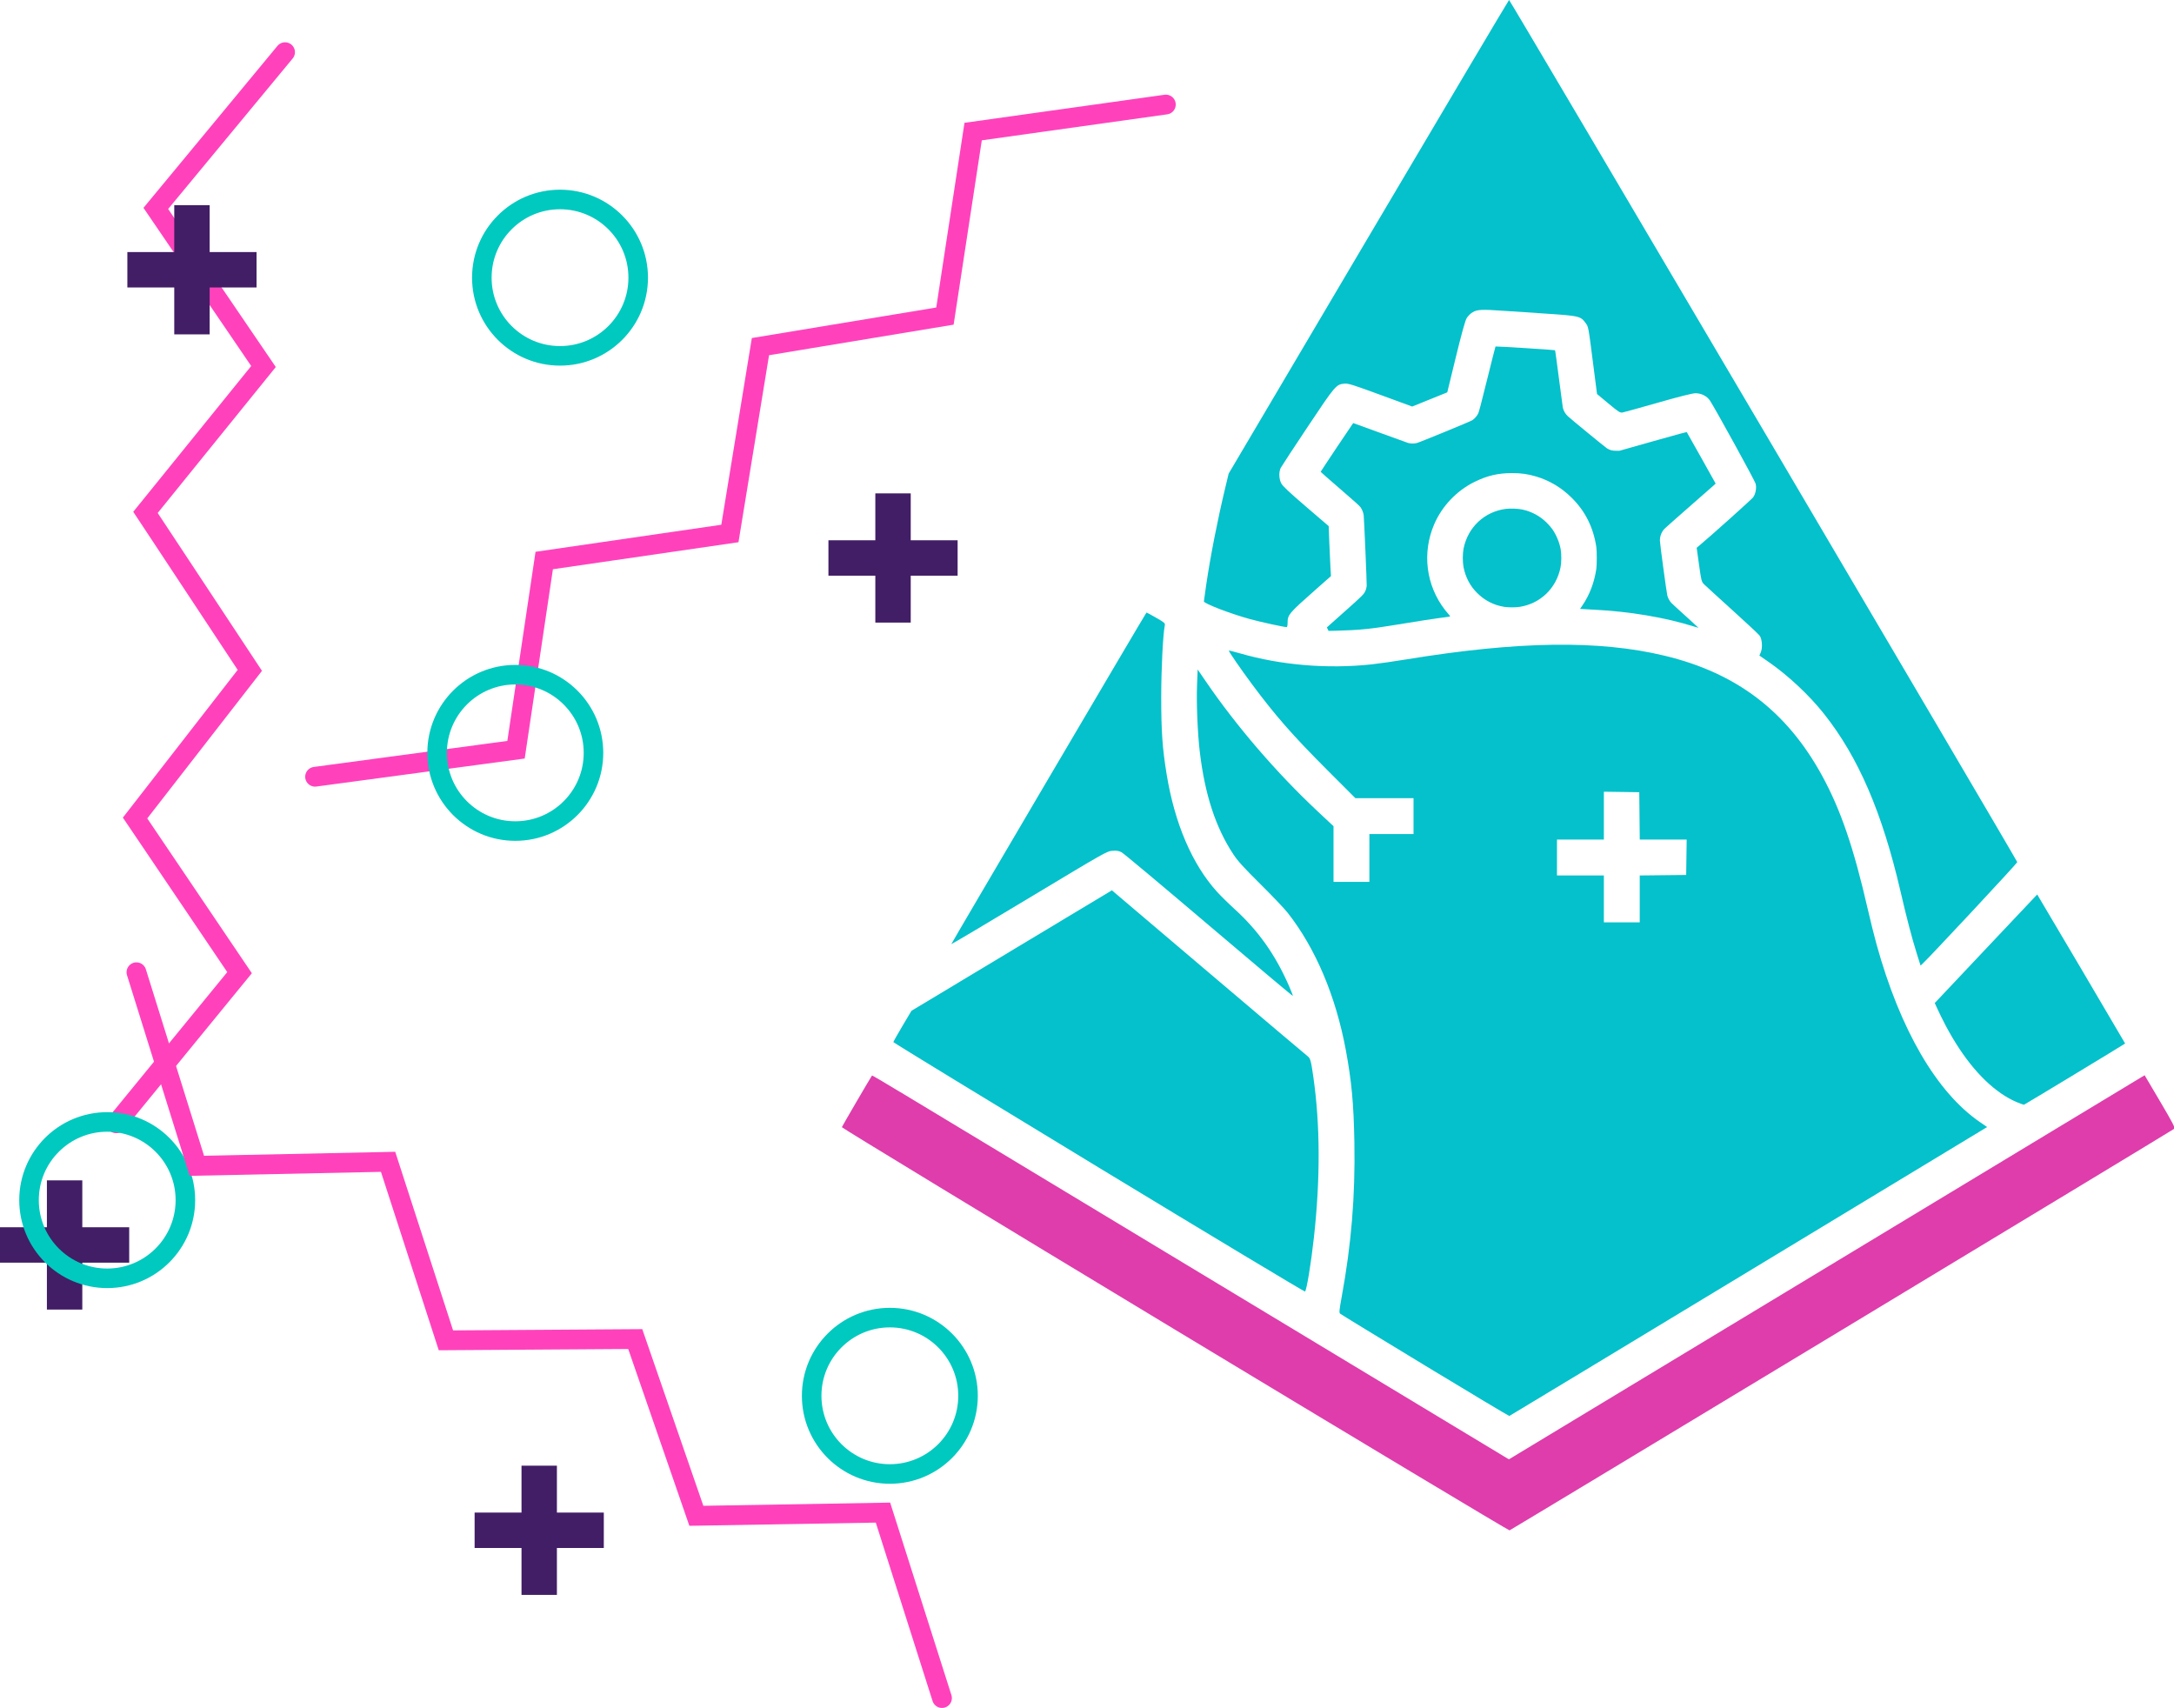 <?xml version="1.0" encoding="UTF-8" standalone="no"?>
<!-- Created with Inkscape (http://www.inkscape.org/) -->

<svg
   width="291.024mm"
   height="228.621mm"
   viewBox="0 0 291.024 228.621"
   version="1.1"
   id="svg4915"
   inkscape:version="1.2 (dc2aedaf03, 2022-05-15)"
   sodipodi:docname="main page logo art ETHSPS SVG.svg"
   xml:space="preserve"
   xmlns:inkscape="http://www.inkscape.org/namespaces/inkscape"
   xmlns:sodipodi="http://sodipodi.sourceforge.net/DTD/sodipodi-0.dtd"
   xmlns="http://www.w3.org/2000/svg"
   xmlns:svg="http://www.w3.org/2000/svg"><sodipodi:namedview
     id="namedview4917"
     pagecolor="#ffffff"
     bordercolor="#000000"
     borderopacity="0.25"
     inkscape:showpageshadow="2"
     inkscape:pageopacity="0.0"
     inkscape:pagecheckerboard="0"
     inkscape:deskcolor="#d1d1d1"
     inkscape:document-units="mm"
     showgrid="false"
     inkscape:zoom="0.088388348"
     inkscape:cx="-1849.7913"
     inkscape:cy="1764.9385"
     inkscape:window-width="1920"
     inkscape:window-height="1017"
     inkscape:window-x="-8"
     inkscape:window-y="-8"
     inkscape:window-maximized="1"
     inkscape:current-layer="layer1" /><defs
     id="defs4912" /><g
     inkscape:label="Layer 1"
     inkscape:groupmode="layer"
     id="layer1"
     transform="translate(-547.584,399.271)"><path
       id="path30596"
       style="fill:#421e66;fill-opacity:1;stroke:none;stroke-width:6.152;stroke-linecap:round;stroke-dasharray:none;stroke-opacity:1;stop-color:#000000"
       d="m 553.862,-241.271 v 6.278 h -6.278 v 4.739 h 6.278 v 6.279 h 4.739 v -6.279 h 6.278 v -4.739 h -6.278 v -6.278 z" /><g
       id="g30614"
       transform="matrix(0.922,0,0,0.922,-102.198,-319.145)"><path
         style="fill:#04c1cb;fill-opacity:1;stroke-width:1.888;stop-color:#000000"
         d="M 864.248,82.585 C 847.865,72.647 834.462,64.46 834.462,64.391 c 0,-0.069 0.59,-1.119 1.312,-2.335 l 1.313,-2.209 14.55,-8.747 14.55,-8.747 14.009,11.893 c 7.705,6.541 14.201,12.036 14.435,12.211 0.367,0.274 0.478,0.683 0.803,2.961 1.001,7.003 1.03,14.763 0.089,23.319 -0.423,3.837 -1.077,7.794 -1.302,7.86 -0.104,0.03 -13.593,-8.075 -29.975,-18.013 z"
         id="path30598" /><path
         style="fill:#de3dab;fill-opacity:1;stroke-width:0.143"
         d="M 875.334,106.124 C 848.717,90.055 826.959,76.831 826.983,76.739 c 0.035,-0.133 4.236,-7.33 4.381,-7.504 0.027,-0.024 2.241,1.284 4.934,2.909 2.693,1.625 6.564,3.96 8.603,5.19 2.038,1.229 20.631,12.449 41.316,24.932 l 37.61,22.697 0.807,-0.483 c 0.444,-0.266 21.013,-12.693 45.709,-27.617 24.696,-14.924 45.103,-27.252 45.347,-27.397 l 0.444,-0.263 2.242,3.798 c 1.843,3.123 2.208,3.829 2.05,3.974 -0.227,0.208 -96.218,58.199 -96.502,58.299 -0.105,0.038 -21.972,-13.079 -48.589,-29.149 z"
         id="path30600"
         sodipodi:nodetypes="sssssscssscssss" /><path
         style="fill:#04c1cb;fill-opacity:1;stroke-width:1.335;stop-color:#000000"
         d="m 911.65,111.342 c -6.681,-4.047 -12.229,-7.436 -12.329,-7.531 -0.154,-0.145 -0.116,-0.529 0.231,-2.423 1.402,-7.631 1.979,-14.638 1.845,-22.411 -0.098,-5.621 -0.402,-8.908 -1.242,-13.418 -1.466,-7.874 -4.405,-14.811 -8.456,-19.96 -0.462,-0.587 -2.235,-2.45 -3.94,-4.139 -2.439,-2.416 -3.278,-3.34 -3.936,-4.334 -2.566,-3.876 -4.139,-8.682 -4.874,-14.893 -0.316,-2.677 -0.499,-7.1 -0.398,-9.642 l 0.091,-2.299 1.207,1.765 c 4.43,6.478 10.266,13.259 16.168,18.787 l 2.35,2.201 v 4.041 4.041 h 2.604 2.603 v -3.471 -3.471 h 3.205 3.204 v -2.604 -2.604 h -4.219 -4.219 l -4.037,-4.039 c -5.061,-5.064 -7.563,-7.915 -10.983,-12.517 -1.626,-2.188 -3.428,-4.803 -3.357,-4.873 0.029,-0.028 0.77,0.156 1.65,0.41 5.962,1.719 12.708,2.278 19.13,1.585 0.977,-0.106 3.23,-0.429 5.007,-0.72 16.24,-2.655 27.935,-2.822 37.477,-0.533 10.451,2.507 17.759,8.072 22.869,17.416 2.698,4.932 4.592,10.467 6.635,19.383 0.373,1.628 0.942,3.916 1.266,5.085 3.437,12.426 8.733,21.526 15.043,25.847 l 1.019,0.698 -34.634,20.957 c -19.049,11.526 -34.679,20.973 -34.734,20.991 -0.057,0.019 -5.567,-3.277 -12.247,-7.324 z m 31.178,-67.743 v -3.402 l 3.371,-0.036 3.371,-0.036 0.036,-2.57 0.036,-2.57 h -3.405 -3.406 l -0.036,-3.438 -0.036,-3.438 -2.57,-0.036 -2.569,-0.036 v 3.474 3.474 h -3.405 -3.405 v 2.604 2.604 h 3.405 3.405 v 3.405 3.405 h 2.603 2.604 z"
         id="path30602" /><path
         style="fill:#04c1cb;fill-opacity:1;stroke-width:1.335;stop-color:#000000"
         d="m 880.276,47.44 c -6.683,-5.681 -12.385,-10.453 -12.673,-10.605 -0.413,-0.218 -0.695,-0.264 -1.335,-0.219 -0.802,0.056 -0.96,0.146 -12.075,6.831 -6.195,3.726 -11.288,6.749 -11.32,6.718 -0.036,-0.039 27.953,-47.595 28.332,-48.132 0.014,-0.022 0.638,0.308 1.382,0.734 1.232,0.706 1.347,0.805 1.286,1.109 -0.27,1.333 -0.519,6.298 -0.523,10.414 0,4.986 0.17,7.447 0.79,11.23 1.173,7.144 3.7,13.043 7.293,17.024 0.538,0.596 1.689,1.731 2.559,2.521 3.446,3.132 5.922,6.627 7.896,11.14 0.336,0.767 0.593,1.432 0.574,1.479 -0.022,0.047 -5.504,-4.563 -12.186,-10.244 z"
         id="path30604" /><path
         style="fill:#04c1cb;fill-opacity:1;stroke-width:0.472;stop-color:#000000"
         d="m 897.522,4.436 -0.123,-0.254 2.584,-2.3 c 2.728,-2.427 2.844,-2.546 3.067,-3.141 0.057,-0.149 0.116,-0.409 0.134,-0.578 0.029,-0.287 -0.371,-9.709 -0.438,-10.279 -0.043,-0.349 -0.229,-0.819 -0.457,-1.145 -0.147,-0.209 -0.891,-0.878 -3,-2.697 -1.542,-1.33 -2.798,-2.432 -2.791,-2.449 0.05,-0.122 4.694,-7.076 4.726,-7.078 0.022,-7.02e-4 1.753,0.628 3.847,1.398 2.094,0.77 3.945,1.439 4.113,1.487 0.371,0.106 0.903,0.113 1.275,0.016 0.466,-0.121 7.773,-3.124 8.053,-3.309 0.336,-0.223 0.682,-0.616 0.862,-0.979 0.109,-0.219 0.433,-1.456 1.309,-4.988 0.64,-2.583 1.182,-4.717 1.205,-4.741 0.043,-0.046 8.552,0.49 8.64,0.544 0.029,0.016 0.28,1.844 0.563,4.06 0.283,2.217 0.539,4.137 0.569,4.267 0.118,0.5 0.342,0.886 0.733,1.26 0.358,0.344 5.386,4.469 5.66,4.644 0.425,0.272 0.779,0.368 1.343,0.365 l 0.495,-0.002 4.861,-1.375 c 3.825,-1.082 4.872,-1.362 4.913,-1.316 0.029,0.032 0.983,1.724 2.119,3.758 l 2.066,3.699 -0.135,0.13 c -0.074,0.071 -1.707,1.504 -3.628,3.184 -1.921,1.68 -3.583,3.154 -3.693,3.275 -0.412,0.455 -0.641,1.06 -0.64,1.684 0,0.403 0.96,7.504 1.075,7.965 0.098,0.388 0.313,0.787 0.583,1.08 0.129,0.14 1.074,1.009 2.099,1.93 1.025,0.922 1.858,1.683 1.85,1.691 -0.008,0.008 -0.319,-0.081 -0.692,-0.198 C 946.505,2.734 941.341,1.867 936.14,1.607 935.556,1.578 934.872,1.54 934.621,1.523 l -0.458,-0.031 0.307,-0.448 c 1.071,-1.564 1.753,-3.342 2.055,-5.358 0.086,-0.57 0.086,-2.592 0,-3.163 -0.427,-2.852 -1.606,-5.212 -3.578,-7.163 -1.484,-1.468 -3.186,-2.489 -5.129,-3.077 -1.183,-0.358 -2.206,-0.504 -3.52,-0.504 -2.02,2.7e-4 -3.588,0.364 -5.411,1.254 -2.612,1.276 -4.75,3.512 -5.898,6.169 -1.793,4.149 -1.194,8.9 1.573,12.454 0.171,0.221 0.416,0.516 0.544,0.657 0.264,0.293 0.262,0.296 -0.231,0.355 -1.302,0.154 -4.641,0.663 -7.6,1.16 -3.391,0.569 -5.247,0.754 -8.355,0.83 l -1.274,0.031 z"
         id="path30606" /><path
         style="fill:#04c1cb;fill-opacity:1;stroke-width:0.472;stop-color:#000000"
         d="M 923.183,1.204 C 921.636,0.965 920.296,0.274 919.17,-0.864 918.182,-1.864 917.537,-3.101 917.248,-4.551 c -0.148,-0.743 -0.147,-1.952 0,-2.702 0.62,-3.112 3.043,-5.382 6.163,-5.774 0.626,-0.079 1.752,-0.034 2.352,0.094 1.377,0.293 2.606,0.958 3.578,1.936 0.273,0.274 0.619,0.672 0.77,0.885 0.593,0.836 1.057,1.944 1.24,2.964 0.127,0.705 0.118,1.91 -0.022,2.607 -0.6,3.038 -2.946,5.297 -5.971,5.746 -0.597,0.089 -1.6,0.088 -2.18,-10e-4 z"
         id="path30608" /><path
         style="fill:#04c1cb;fill-opacity:1;stroke-width:0.334;stop-color:#000000"
         d="m 998.12,73.324 c -0.815,-0.301 -1.487,-0.631 -2.248,-1.104 -3.129,-1.947 -6.061,-5.416 -8.594,-10.167 -0.388,-0.727 -1.029,-2.031 -1.369,-2.785 l -0.249,-0.551 0.159,-0.167 c 0.088,-0.092 3.431,-3.637 7.428,-7.877 3.997,-4.241 7.277,-7.714 7.289,-7.717 0.022,-0.008 12.76,21.58 12.766,21.636 0,0.042 -14.624,8.896 -14.695,8.894 -0.029,-6.5e-4 -0.249,-0.073 -0.487,-0.161 z"
         id="path30610" /><path
         style="fill:#04c1cb;fill-opacity:1;stroke-width:1.335;stop-color:#000000"
         d="m 983.043,51.509 c -0.726,-2.329 -1.436,-5.043 -2.365,-9.047 -2.658,-11.452 -6.121,-19.473 -11.127,-25.768 -2.154,-2.709 -5.206,-5.561 -8.056,-7.528 l -1.293,-0.892 0.206,-0.492 c 0.276,-0.661 0.186,-1.914 -0.174,-2.405 -0.147,-0.201 -1.93,-1.867 -3.961,-3.703 -2.031,-1.836 -3.874,-3.519 -4.095,-3.74 -0.383,-0.384 -0.416,-0.511 -0.743,-2.857 l -0.342,-2.455 0.441,-0.368 c 1.565,-1.306 7.543,-6.664 7.75,-6.947 0.373,-0.509 0.533,-1.378 0.368,-1.993 -0.123,-0.457 -5.789,-10.769 -6.62,-12.047 -0.43,-0.662 -1.269,-1.089 -2.125,-1.08 -0.43,0.005 -2.357,0.489 -5.407,1.36 -2.607,0.744 -4.926,1.388 -5.153,1.431 -0.373,0.07 -0.572,-0.056 -2.067,-1.302 l -1.655,-1.379 -0.549,-4.272 c -0.738,-5.748 -0.681,-5.442 -1.14,-6.076 -0.685,-0.946 -0.96,-1.009 -5.859,-1.327 -2.387,-0.155 -5.15,-0.34 -6.141,-0.411 -3.007,-0.215 -3.693,-0.182 -4.358,0.207 -0.341,0.2 -0.707,0.567 -0.897,0.901 -0.209,0.367 -0.755,2.344 -1.561,5.652 l -1.239,5.088 -2.548,1.029 -2.549,1.029 -4.606,-1.692 c -4.008,-1.472 -4.686,-1.684 -5.223,-1.632 -1.217,0.117 -1.316,0.234 -5.317,6.233 -2.04,3.059 -3.808,5.752 -3.928,5.984 -0.297,0.574 -0.276,1.567 0.05,2.229 0.196,0.402 1.123,1.279 3.585,3.392 l 3.321,2.849 0.088,2.358 c 0.05,1.297 0.123,2.929 0.165,3.627 l 0.077,1.268 -2.043,1.802 c -4.106,3.624 -4.257,3.802 -4.257,5.002 0,0.333 -0.057,0.605 -0.123,0.605 -0.388,0 -3.805,-0.744 -5.285,-1.151 -2.901,-0.797 -6.743,-2.271 -6.743,-2.586 0,-0.079 0.154,-1.178 0.342,-2.442 0.633,-4.252 1.627,-9.319 2.734,-13.942 l 0.518,-2.163 20.316,-34.386 c 11.174,-18.912 20.354,-34.384 20.4,-34.381 0.132,0.009 73.784,124.957 73.784,125.173 0,0.156 -12.566,13.635 -13.718,14.713 l -0.322,0.302 z"
         id="path30612" /></g><path
       style="fill:none;fill-opacity:1;stroke:#ff42bc;stroke-width:2.646;stroke-linecap:round;stroke-dasharray:none;stroke-opacity:1;stop-color:#000000"
       d="m 589.761,-295.297 26.9,-3.618 3.775,-25.327 24.855,-3.618 4.09,-25.012 24.698,-4.09 3.775,-24.698 25.799,-3.618"
       id="path30620" /><path
       style="fill:none;fill-opacity:1;stroke:#ff42bc;stroke-width:2.646;stroke-linecap:round;stroke-dasharray:none;stroke-opacity:1;stop-color:#000000"
       d="m 585.744,-392.286 -17.302,20.913 14.415,21.164 -15.8,19.525 13.971,21.146 -15.364,19.765 13.988,20.702 -16.493,20.166"
       id="path30622" /><circle
       style="fill:none;fill-opacity:1;stroke:#00c9bf;stroke-width:2.617;stroke-linecap:round;stroke-dasharray:none;stroke-opacity:1;stop-color:#000000"
       id="circle30624"
       cx="666.704"
       cy="-212.433"
       r="10.466" /><circle
       style="fill:none;fill-opacity:1;stroke:#00c9bf;stroke-width:2.617;stroke-linecap:round;stroke-dasharray:none;stroke-opacity:1;stop-color:#000000"
       id="circle30626"
       cx="622.551"
       cy="-362.104"
       r="10.466" /><circle
       style="fill:none;fill-opacity:1;stroke:#00c9bf;stroke-width:2.617;stroke-linecap:round;stroke-dasharray:none;stroke-opacity:1;stop-color:#000000"
       id="circle30628"
       cx="561.935"
       cy="-238.625"
       r="10.466" /><circle
       style="fill:none;fill-opacity:1;stroke:#00c9bf;stroke-width:2.617;stroke-linecap:round;stroke-dasharray:none;stroke-opacity:1;stop-color:#000000"
       id="circle30630"
       cx="616.565"
       cy="-298.493"
       r="10.466" /><path
       style="fill:none;fill-opacity:1;stroke:#ff42bc;stroke-width:2.646;stroke-linecap:round;stroke-dasharray:none;stroke-opacity:1;stop-color:#000000"
       d="m 565.848,-269.129 8.086,25.91 25.601,-0.533 7.742,23.894 25.344,-0.17 8.181,23.659 24.981,-0.428 7.901,24.824"
       id="path30632" /><path
       id="path30634"
       style="fill:#421e66;fill-opacity:1;stroke:none;stroke-width:6.152;stroke-linecap:round;stroke-dasharray:none;stroke-opacity:1;stop-color:#000000"
       d="m 664.76,-333.229 v 6.278 h -6.278 v 4.739 h 6.278 v 6.279 h 4.739 v -6.279 h 6.278 v -4.739 h -6.278 v -6.278 z" /><path
       id="path30636"
       style="fill:#421e66;fill-opacity:1;stroke:none;stroke-width:6.152;stroke-linecap:round;stroke-dasharray:none;stroke-opacity:1;stop-color:#000000"
       d="m 570.911,-371.808 v 6.278 h -6.278 v 4.739 h 6.278 v 6.279 h 4.739 v -6.279 h 6.278 v -4.739 h -6.278 v -6.278 z" /><path
       id="path30638"
       style="fill:#421e66;fill-opacity:1;stroke:none;stroke-width:6.152;stroke-linecap:round;stroke-dasharray:none;stroke-opacity:1;stop-color:#000000"
       d="m 617.396,-203.079 v 6.278 h -6.278 v 4.739 h 6.278 v 6.279 h 4.739 v -6.279 h 6.278 v -4.739 h -6.278 v -6.278 z" /></g></svg>
